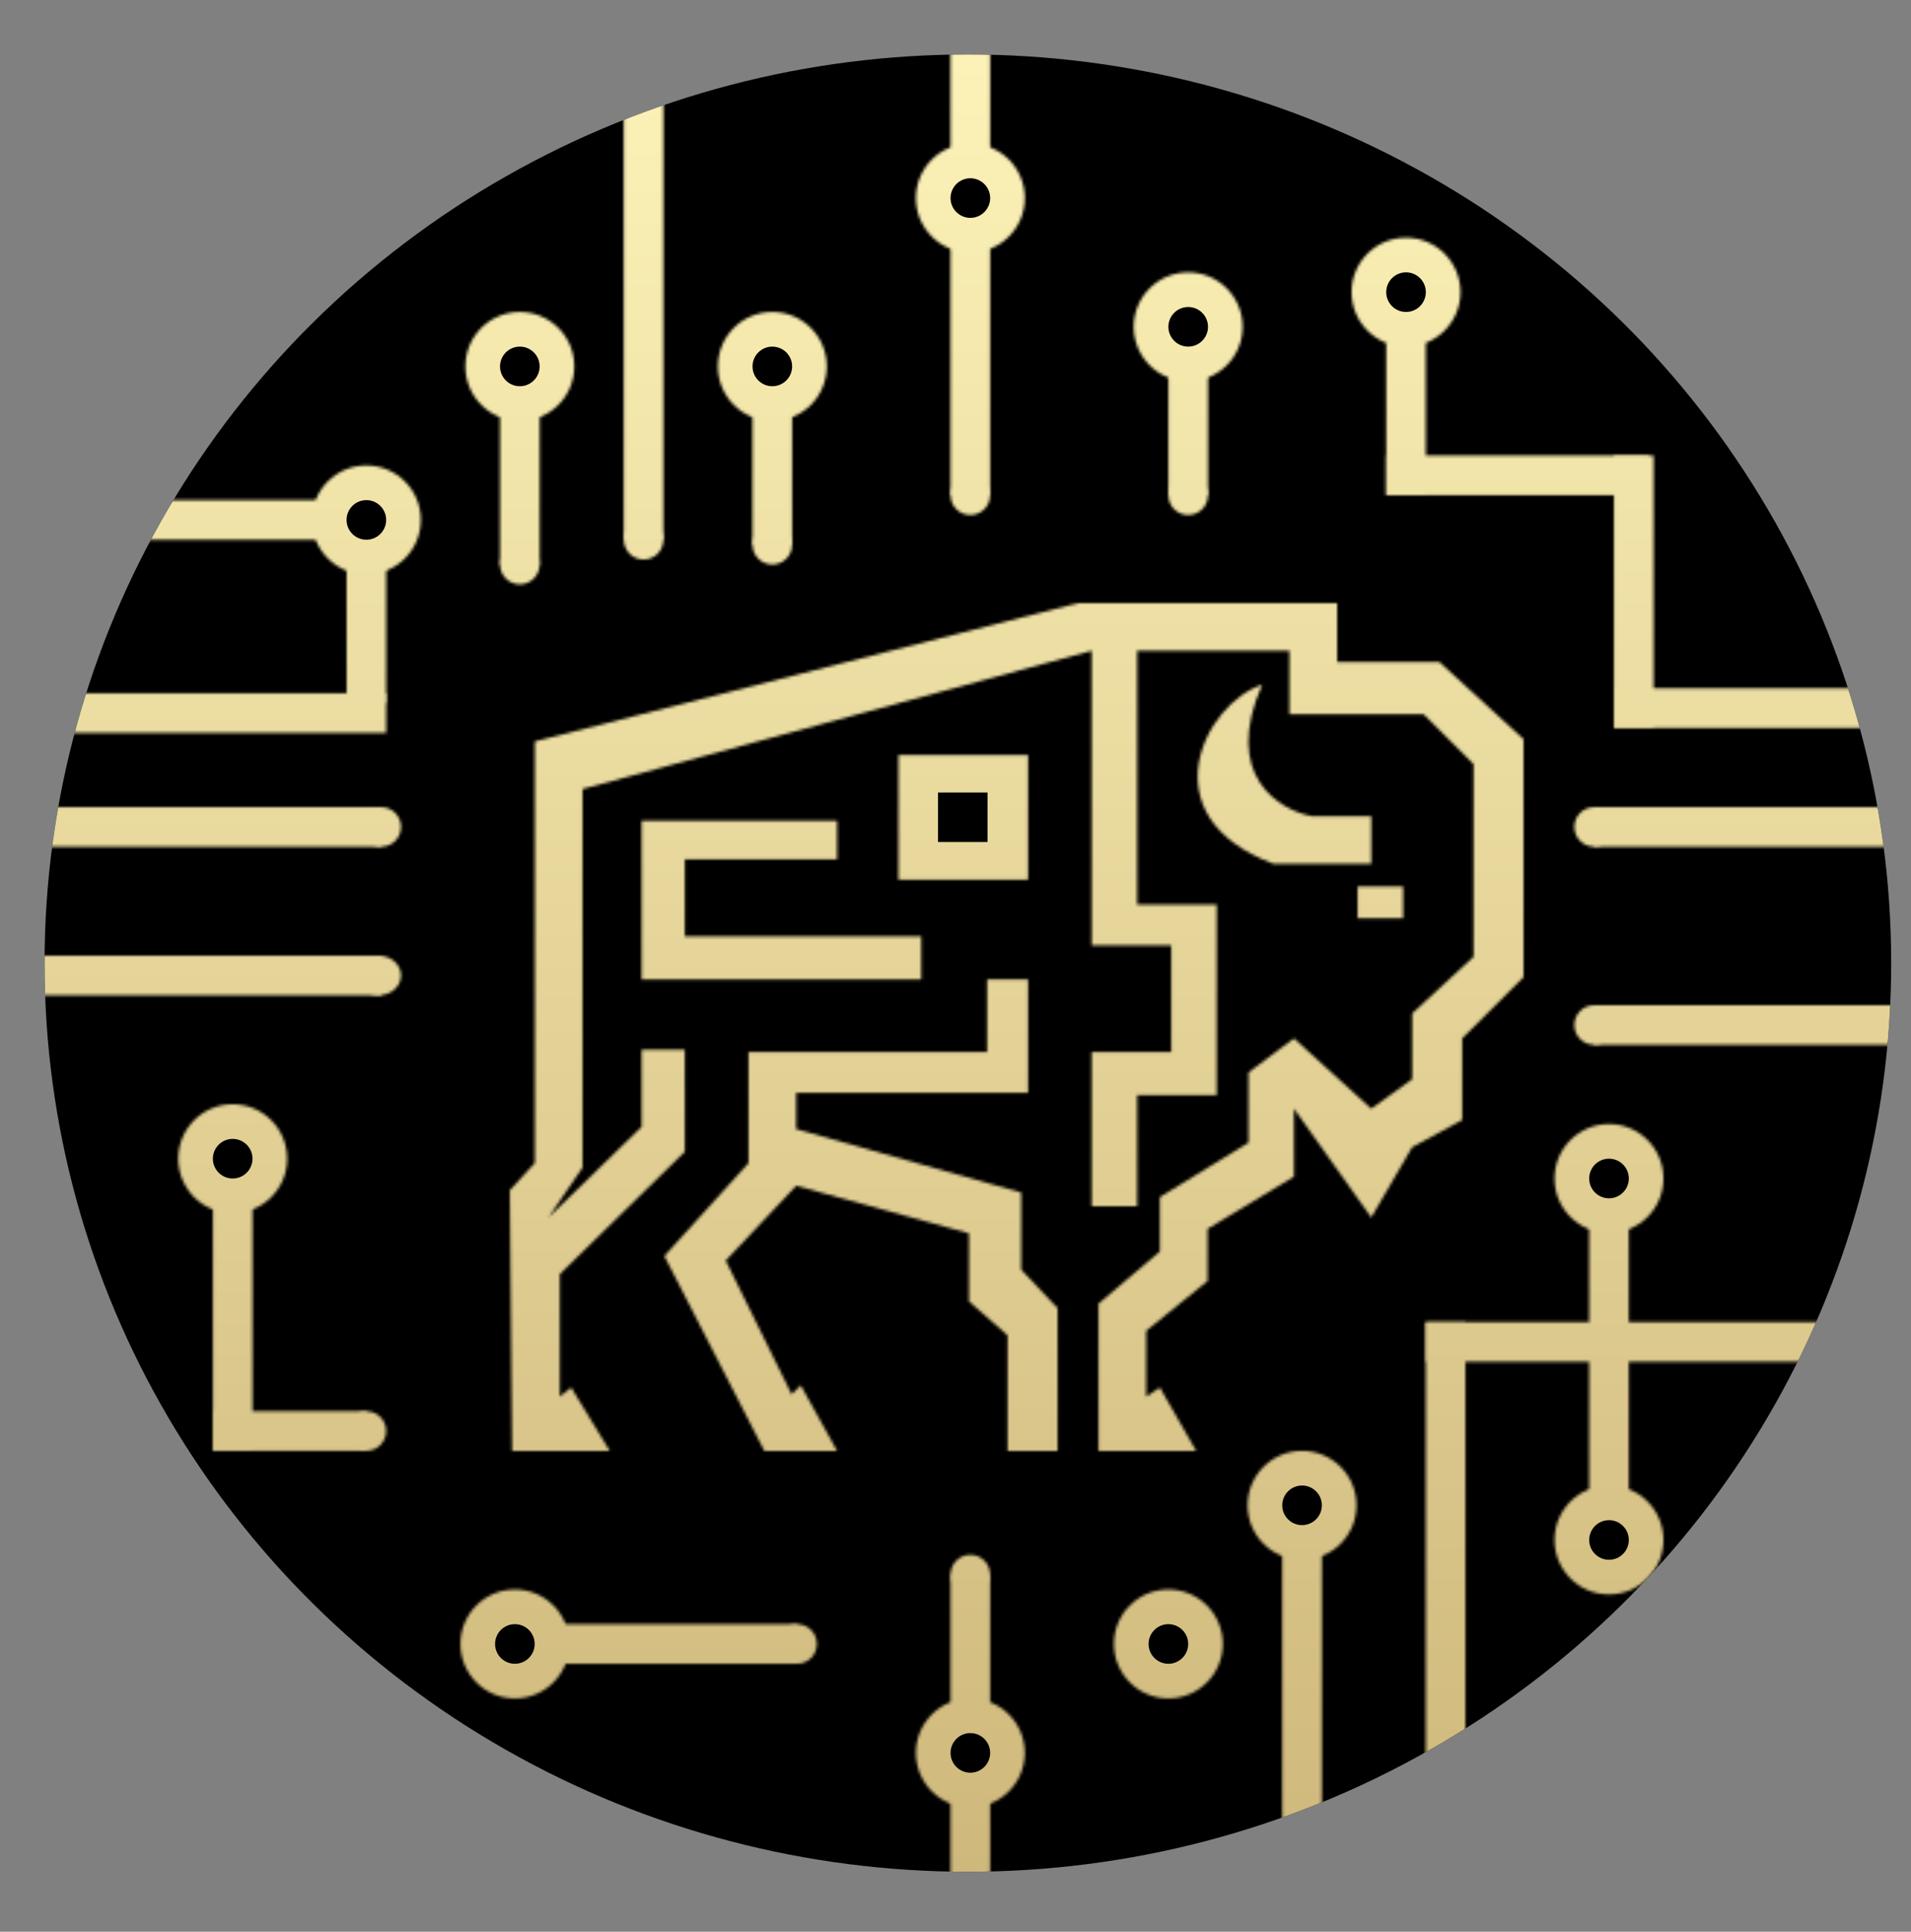 <svg width="656" height="663" viewBox="0 0 656 663" fill="none" xmlns="http://www.w3.org/2000/svg">
<rect x="0" y="0" width="656" height="663" fill="#808080" stroke="none"/>
<ellipse cx="332.249" cy="330.549" rx="316.953" ry="311.855" fill="black"/>
<mask id="mask0_4_12" style="mask-type:alpha" maskUnits="userSpaceOnUse" x="0" y="0" width="656" height="663">
<path d="M465.658 516.642C465.658 526.967 457.288 535.337 446.964 535.337C436.639 535.337 428.269 526.967 428.269 516.642C428.269 506.318 436.639 497.948 446.964 497.948C457.288 497.948 465.658 506.318 465.658 516.642Z" fill="#D9D9D9"/>
<path d="M571.026 404.477C571.026 414.801 562.656 423.171 552.332 423.171C542.007 423.171 533.637 414.801 533.637 404.477C533.637 394.152 542.007 385.782 552.332 385.782C562.656 385.782 571.026 394.152 571.026 404.477Z" fill="#D9D9D9"/>
<path d="M571.026 528.539C571.026 538.863 562.656 547.233 552.332 547.233C542.007 547.233 533.637 538.863 533.637 528.539C533.637 518.214 542.007 509.845 552.332 509.845C562.656 509.845 571.026 518.214 571.026 528.539Z" fill="#D9D9D9"/>
<path d="M501.347 100.269C501.347 110.594 492.977 118.964 482.653 118.964C472.328 118.964 463.959 110.594 463.959 100.269C463.959 89.945 472.328 81.575 482.653 81.575C492.977 81.575 501.347 89.945 501.347 100.269Z" fill="#D9D9D9"/>
<path d="M440.166 531.938H453.762V627.109H440.166V531.938Z" fill="#D9D9D9"/>
<path d="M489.451 453.762H503.047V611.813H489.451V453.762Z" fill="#D9D9D9"/>
<path d="M554.031 156.352H567.627V249.824H554.031V156.352Z" fill="#D9D9D9"/>
<path d="M475.855 117.264H489.451V169.948H475.855V117.264Z" fill="#D9D9D9"/>
<path d="M489.451 453.762H633.907V467.358H489.451V453.762Z" fill="#D9D9D9"/>
<path d="M545.534 419.772H559.13V518.342H545.534V419.772Z" fill="#D9D9D9"/>
<path d="M426.57 112.166C426.57 122.49 418.2 130.86 407.876 130.86C397.551 130.86 389.181 122.49 389.181 112.166C389.181 101.841 397.551 93.472 407.876 93.472C418.2 93.472 426.57 101.841 426.57 112.166Z" fill="#D9D9D9"/>
<path d="M401.078 127.461H414.674V169.948H401.078V127.461Z" fill="#D9D9D9"/>
<path d="M547.233 344.995H656V358.591H547.233V344.995Z" fill="#D9D9D9"/>
<path d="M554.031 351.793C554.031 355.547 550.988 358.591 547.233 358.591C543.479 358.591 540.435 355.547 540.435 351.793C540.435 348.038 543.479 344.995 547.233 344.995C550.988 344.995 554.031 348.038 554.031 351.793Z" fill="#D9D9D9"/>
<path d="M547.233 277.016H649.202V290.611H547.233V277.016Z" fill="#D9D9D9"/>
<path d="M554.031 236.228H656V249.824H554.031V236.228Z" fill="#D9D9D9"/>
<path d="M475.855 156.352H565.927V169.948H475.855V156.352Z" fill="#D9D9D9"/>
<path d="M554.031 283.813C554.031 287.568 550.988 290.611 547.233 290.611C543.479 290.611 540.435 287.568 540.435 283.813C540.435 280.059 543.479 277.016 547.233 277.016C550.988 277.016 554.031 280.059 554.031 283.813Z" fill="#D9D9D9"/>
<path d="M414.674 169.948C414.674 173.703 411.63 176.746 407.876 176.746C404.121 176.746 401.078 173.703 401.078 169.948C401.078 166.194 404.121 163.15 407.876 163.15C411.63 163.15 414.674 166.194 414.674 169.948Z" fill="#D9D9D9"/>
<path d="M351.793 67.979C351.793 78.304 343.423 86.674 333.098 86.674C322.774 86.674 314.404 78.304 314.404 67.979C314.404 57.655 322.774 49.285 333.098 49.285C343.423 49.285 351.793 57.655 351.793 67.979Z" fill="#D9D9D9"/>
<path d="M326.301 83.275H339.896V169.948H326.301V83.275Z" fill="#D9D9D9"/>
<path d="M326.301 0H339.896V52.684H326.301V0Z" fill="#D9D9D9"/>
<path d="M339.896 169.948C339.896 173.703 336.853 176.746 333.098 176.746C329.344 176.746 326.301 173.703 326.301 169.948C326.301 166.194 329.344 163.15 333.098 163.15C336.853 163.15 339.896 166.194 339.896 169.948Z" fill="#D9D9D9"/>
<path d="M283.813 125.762C283.813 136.086 275.444 144.456 265.119 144.456C254.795 144.456 246.425 136.086 246.425 125.762C246.425 115.437 254.795 107.067 265.119 107.067C275.444 107.067 283.813 115.437 283.813 125.762Z" fill="#D9D9D9"/>
<path d="M258.321 141.057H271.917V186.943H258.321V141.057Z" fill="#D9D9D9"/>
<path d="M271.917 186.943C271.917 190.697 268.874 193.741 265.119 193.741C261.365 193.741 258.321 190.697 258.321 186.943C258.321 183.189 261.365 180.145 265.119 180.145C268.874 180.145 271.917 183.189 271.917 186.943Z" fill="#D9D9D9"/>
<path d="M197.14 125.762C197.14 136.086 188.77 144.456 178.446 144.456C168.121 144.456 159.751 136.086 159.751 125.762C159.751 115.437 168.121 107.067 178.446 107.067C188.77 107.067 197.14 115.437 197.14 125.762Z" fill="#D9D9D9"/>
<path d="M144.456 178.446C144.456 188.77 136.086 197.14 125.762 197.14C115.437 197.14 107.067 188.77 107.067 178.446C107.067 168.121 115.437 159.751 125.762 159.751C136.086 159.751 144.456 168.121 144.456 178.446Z" fill="#D9D9D9"/>
<path d="M171.648 141.057H185.244V193.741H171.648V141.057Z" fill="#D9D9D9"/>
<path d="M185.244 193.741C185.244 197.495 182.2 200.539 178.446 200.539C174.691 200.539 171.648 197.495 171.648 193.741C171.648 189.987 174.691 186.943 178.446 186.943C182.2 186.943 185.244 189.987 185.244 193.741Z" fill="#D9D9D9"/>
<path d="M214.135 20.394H227.731V185.244H214.135V20.394Z" fill="#D9D9D9"/>
<path d="M227.731 185.244C227.731 188.998 224.687 192.041 220.933 192.041C217.178 192.041 214.135 188.998 214.135 185.244C214.135 181.489 217.178 178.446 220.933 178.446C224.687 178.446 227.731 181.489 227.731 185.244Z" fill="#D9D9D9"/>
<path d="M13.596 277.016H130.86V290.611H13.596V277.016Z" fill="#D9D9D9"/>
<path d="M137.658 283.813C137.658 287.568 134.614 290.611 130.86 290.611C127.106 290.611 124.062 287.568 124.062 283.813C124.062 280.059 127.106 277.016 130.86 277.016C134.614 277.016 137.658 280.059 137.658 283.813Z" fill="#D9D9D9"/>
<path d="M0 328H130.86V341.596H0V328Z" fill="#D9D9D9"/>
<path d="M137.658 334.798C137.658 338.552 134.234 341.596 130.01 341.596C125.787 341.596 122.363 338.552 122.363 334.798C122.363 331.044 125.787 328 130.01 328C134.234 328 137.658 331.044 137.658 334.798Z" fill="#D9D9D9"/>
<path d="M18.694 237.927H132.56V251.523H18.694V237.927Z" fill="#D9D9D9"/>
<path d="M37.389 171.648H110.466V185.244H37.389V171.648Z" fill="#D9D9D9"/>
<path d="M118.964 190.342H132.56V241.326H118.964V190.342Z" fill="#D9D9D9"/>
<path d="M351.793 601.617C351.793 611.941 343.423 620.311 333.098 620.311C322.774 620.311 314.404 611.941 314.404 601.617C314.404 591.292 322.774 582.922 333.098 582.922C343.423 582.922 351.793 591.292 351.793 601.617Z" fill="#D9D9D9"/>
<path d="M326.301 618.611H339.896V662.798H326.301V618.611Z" fill="#D9D9D9"/>
<path d="M326.301 540.435H339.896V584.622H326.301V540.435Z" fill="#D9D9D9"/>
<path d="M339.896 540.435C339.896 544.19 336.853 547.233 333.098 547.233C329.344 547.233 326.301 544.19 326.301 540.435C326.301 536.681 329.344 533.637 333.098 533.637C336.853 533.637 339.896 536.681 339.896 540.435Z" fill="#D9D9D9"/>
<path d="M280.415 564.228C280.415 567.982 277.371 571.026 273.617 571.026C269.862 571.026 266.819 567.982 266.819 564.228C266.819 560.474 269.862 557.43 273.617 557.43C277.371 557.43 280.415 560.474 280.415 564.228Z" fill="#D9D9D9"/>
<path d="M132.56 491.15C132.56 494.905 129.516 497.948 125.762 497.948C122.007 497.948 118.964 494.905 118.964 491.15C118.964 487.396 122.007 484.352 125.762 484.352C129.516 484.352 132.56 487.396 132.56 491.15Z" fill="#D9D9D9"/>
<path d="M195.44 564.228C195.44 574.553 187.071 582.922 176.746 582.922C166.422 582.922 158.052 574.553 158.052 564.228C158.052 553.903 166.422 545.534 176.746 545.534C187.071 545.534 195.44 553.903 195.44 564.228Z" fill="#D9D9D9"/>
<path d="M193.741 557.43H273.617V571.026H193.741V557.43Z" fill="#D9D9D9"/>
<path d="M79.876 416.373C69.551 416.373 61.181 408.003 61.181 397.679C61.181 387.354 69.551 378.984 79.876 378.984C90.2 378.984 98.57 387.354 98.57 397.679C98.57 408.003 90.2 416.373 79.876 416.373Z" fill="#D9D9D9"/>
<path d="M86.674 414.674V497.948H73.078V414.674H86.674Z" fill="#D9D9D9"/>
<path d="M73.078 484.352H125.762V497.948H73.078V484.352Z" fill="#D9D9D9"/>
<path d="M419.772 564.228C419.772 574.553 411.402 582.922 401.078 582.922C390.753 582.922 382.383 574.553 382.383 564.228C382.383 553.903 390.753 545.534 401.078 545.534C411.402 545.534 419.772 553.903 419.772 564.228Z" fill="#D9D9D9"/>
</mask>
<g mask="url(#mask0_4_12)">
<ellipse cx="332.249" cy="330.549" rx="316.953" ry="311.855" fill="url(#paint0_linear_4_12)"/>
</g>
<mask id="mask1_4_12" style="mask-type:alpha" maskUnits="userSpaceOnUse" x="175" y="207" width="348" height="291">
<path d="M209.332 498H175.78L175 408.521L183.583 399.184V254.463L370.067 207H459.018V227.23H494.13L523 253.684V335.382L501.933 356.39V384.401L484.767 393.738L470.722 417.858L444.193 380.511V403.853L414.543 421.749V439.644L393.475 456.762V479.326L398.157 476.214L410.641 498H377.09V447.425L398.157 429.529V410.856L428.587 392.182V368.061L444.193 356.39L470.722 380.511L484.767 370.396V347.832L505.834 328.38V262.243L488.668 245.126H442.632V223.34H390.354V310.484H417.664V375.842H390.354V413.968H374.749V361.059H402.058V324.489H374.749V223.34L199.969 270.802V400.741L188.265 417.858L220.256 386.735V360.281H235.081V395.294L192.166 437.31V479.326L196.067 476.214L209.332 498Z" fill="#D9D9D9"/>
<path d="M262.39 498H287.359L274.874 475.436L271.753 478.548L249.126 432.642L273.314 406.965L332.614 423.305V446.647L345.879 458.318V498H363.045V448.981L350.561 435.754V409.299L273.314 387.513V375.064H352.901V336.16H338.857V361.059H256.928V399.184L228.058 431.086L262.39 498Z" fill="#D9D9D9"/>
<path d="M316.229 321.377V336.16H220.256V281.695H287.359V294.922H235.081V321.377H316.229Z" fill="#D9D9D9"/>
<path d="M308.426 259.131V301.925H352.901V259.131H308.426Z" fill="#D9D9D9"/>
<path d="M481.646 304.259V315.152H466.04V304.259H481.646Z" fill="#D9D9D9"/>
<path d="M470.722 280.139V296.479H437.17C393.475 280.139 413.762 241.235 433.269 235.011C419.536 266.134 438.991 278.064 450.435 280.139H470.722Z" fill="#D9D9D9"/>
</mask>
<g mask="url(#mask1_4_12)">
<ellipse cx="329" cy="326" rx="320" ry="315" fill="url(#paint1_linear_4_12)"/>
</g>
<path d="M339.396 601.617C339.396 605.095 336.577 607.915 333.098 607.915C329.62 607.915 326.801 605.095 326.801 601.617C326.801 598.138 329.62 595.319 333.098 595.319C336.577 595.319 339.396 598.138 339.396 601.617Z" fill="black" stroke="black"/>
<path d="M183.044 564.228C183.044 567.706 180.224 570.526 176.746 570.526C173.268 570.526 170.448 567.706 170.448 564.228C170.448 560.75 173.268 557.93 176.746 557.93C180.224 557.93 183.044 560.75 183.044 564.228Z" fill="black" stroke="black"/>
<path d="M451.562 516.643C451.562 519.182 449.503 521.241 446.964 521.241C444.424 521.241 442.365 519.182 442.365 516.643C442.365 514.103 444.424 512.044 446.964 512.044C449.503 512.044 451.562 514.103 451.562 516.643Z" fill="black" stroke="black"/>
<path d="M79.876 403.977C76.397 403.977 73.578 401.157 73.578 397.679C73.578 394.201 76.397 391.381 79.876 391.381C83.354 391.381 86.174 394.201 86.174 397.679C86.174 401.157 83.354 403.977 79.876 403.977Z" fill="black" stroke="black"/>
<path d="M125.762 184.744C122.283 184.744 119.464 181.924 119.464 178.446C119.464 174.967 122.283 172.148 125.762 172.148C129.24 172.148 132.06 174.967 132.06 178.446C132.06 181.924 129.24 184.744 125.762 184.744Z" fill="black" stroke="black"/>
<path d="M178.446 132.06C174.967 132.06 172.148 129.24 172.148 125.762C172.148 122.283 174.967 119.464 178.446 119.464C181.924 119.464 184.744 122.283 184.744 125.762C184.744 129.24 181.924 132.06 178.446 132.06Z" fill="black" stroke="black"/>
<path d="M407.376 564.228C407.376 567.706 404.556 570.526 401.078 570.526C397.599 570.526 394.78 567.706 394.78 564.228C394.78 560.75 397.599 557.93 401.078 557.93C404.556 557.93 407.376 560.75 407.376 564.228Z" fill="black" stroke="black"/>
<path d="M339.396 67.979C339.396 71.457 336.577 74.277 333.098 74.277C329.62 74.277 326.801 71.457 326.801 67.979C326.801 64.501 329.62 61.681 333.098 61.681C336.577 61.681 339.396 64.501 339.396 67.979Z" fill="black" stroke="black"/>
<path d="M271.417 125.762C271.417 129.24 268.597 132.06 265.119 132.06C261.641 132.06 258.821 129.24 258.821 125.762C258.821 122.283 261.641 119.464 265.119 119.464C268.597 119.464 271.417 122.283 271.417 125.762Z" fill="black" stroke="black"/>
<path d="M558.63 404.477C558.63 407.955 555.81 410.775 552.332 410.775C548.853 410.775 546.034 407.955 546.034 404.477C546.034 400.998 548.853 398.179 552.332 398.179C555.81 398.179 558.63 400.998 558.63 404.477Z" fill="black" stroke="black"/>
<path d="M558.63 528.539C558.63 532.017 555.81 534.837 552.332 534.837C548.853 534.837 546.034 532.017 546.034 528.539C546.034 525.061 548.853 522.241 552.332 522.241C555.81 522.241 558.63 525.061 558.63 528.539Z" fill="black" stroke="black"/>
<path d="M488.951 100.269C488.951 103.748 486.131 106.567 482.653 106.567C479.175 106.567 476.355 103.748 476.355 100.269C476.355 96.791 479.175 93.972 482.653 93.972C486.131 93.972 488.951 96.791 488.951 100.269Z" fill="black" stroke="black"/>
<path d="M414.174 112.166C414.174 115.644 411.354 118.464 407.876 118.464C404.397 118.464 401.578 115.644 401.578 112.166C401.578 108.688 404.397 105.868 407.876 105.868C411.354 105.868 414.174 108.688 414.174 112.166Z" fill="black" stroke="black"/>
<path d="M453.262 516.643C453.262 520.121 450.442 522.94 446.964 522.94C443.485 522.94 440.666 520.121 440.666 516.643C440.666 513.164 443.485 510.345 446.964 510.345C450.442 510.345 453.262 513.164 453.262 516.643Z" fill="black" stroke="black"/>
<rect x="322" y="272" width="16.995" height="16.995" fill="black"/>
<defs>
<linearGradient id="paint0_linear_4_12" x1="332.249" y1="18.694" x2="332.249" y2="642.404" gradientUnits="userSpaceOnUse">
<stop stop-color="#FCF2B7"/>
<stop offset="1" stop-color="#CFB87C"/>
</linearGradient>
<linearGradient id="paint1_linear_4_12" x1="329" y1="11" x2="329" y2="641" gradientUnits="userSpaceOnUse">
<stop stop-color="#FCF2B7"/>
<stop offset="1" stop-color="#CFB87C"/>
</linearGradient>
</defs>
</svg>
